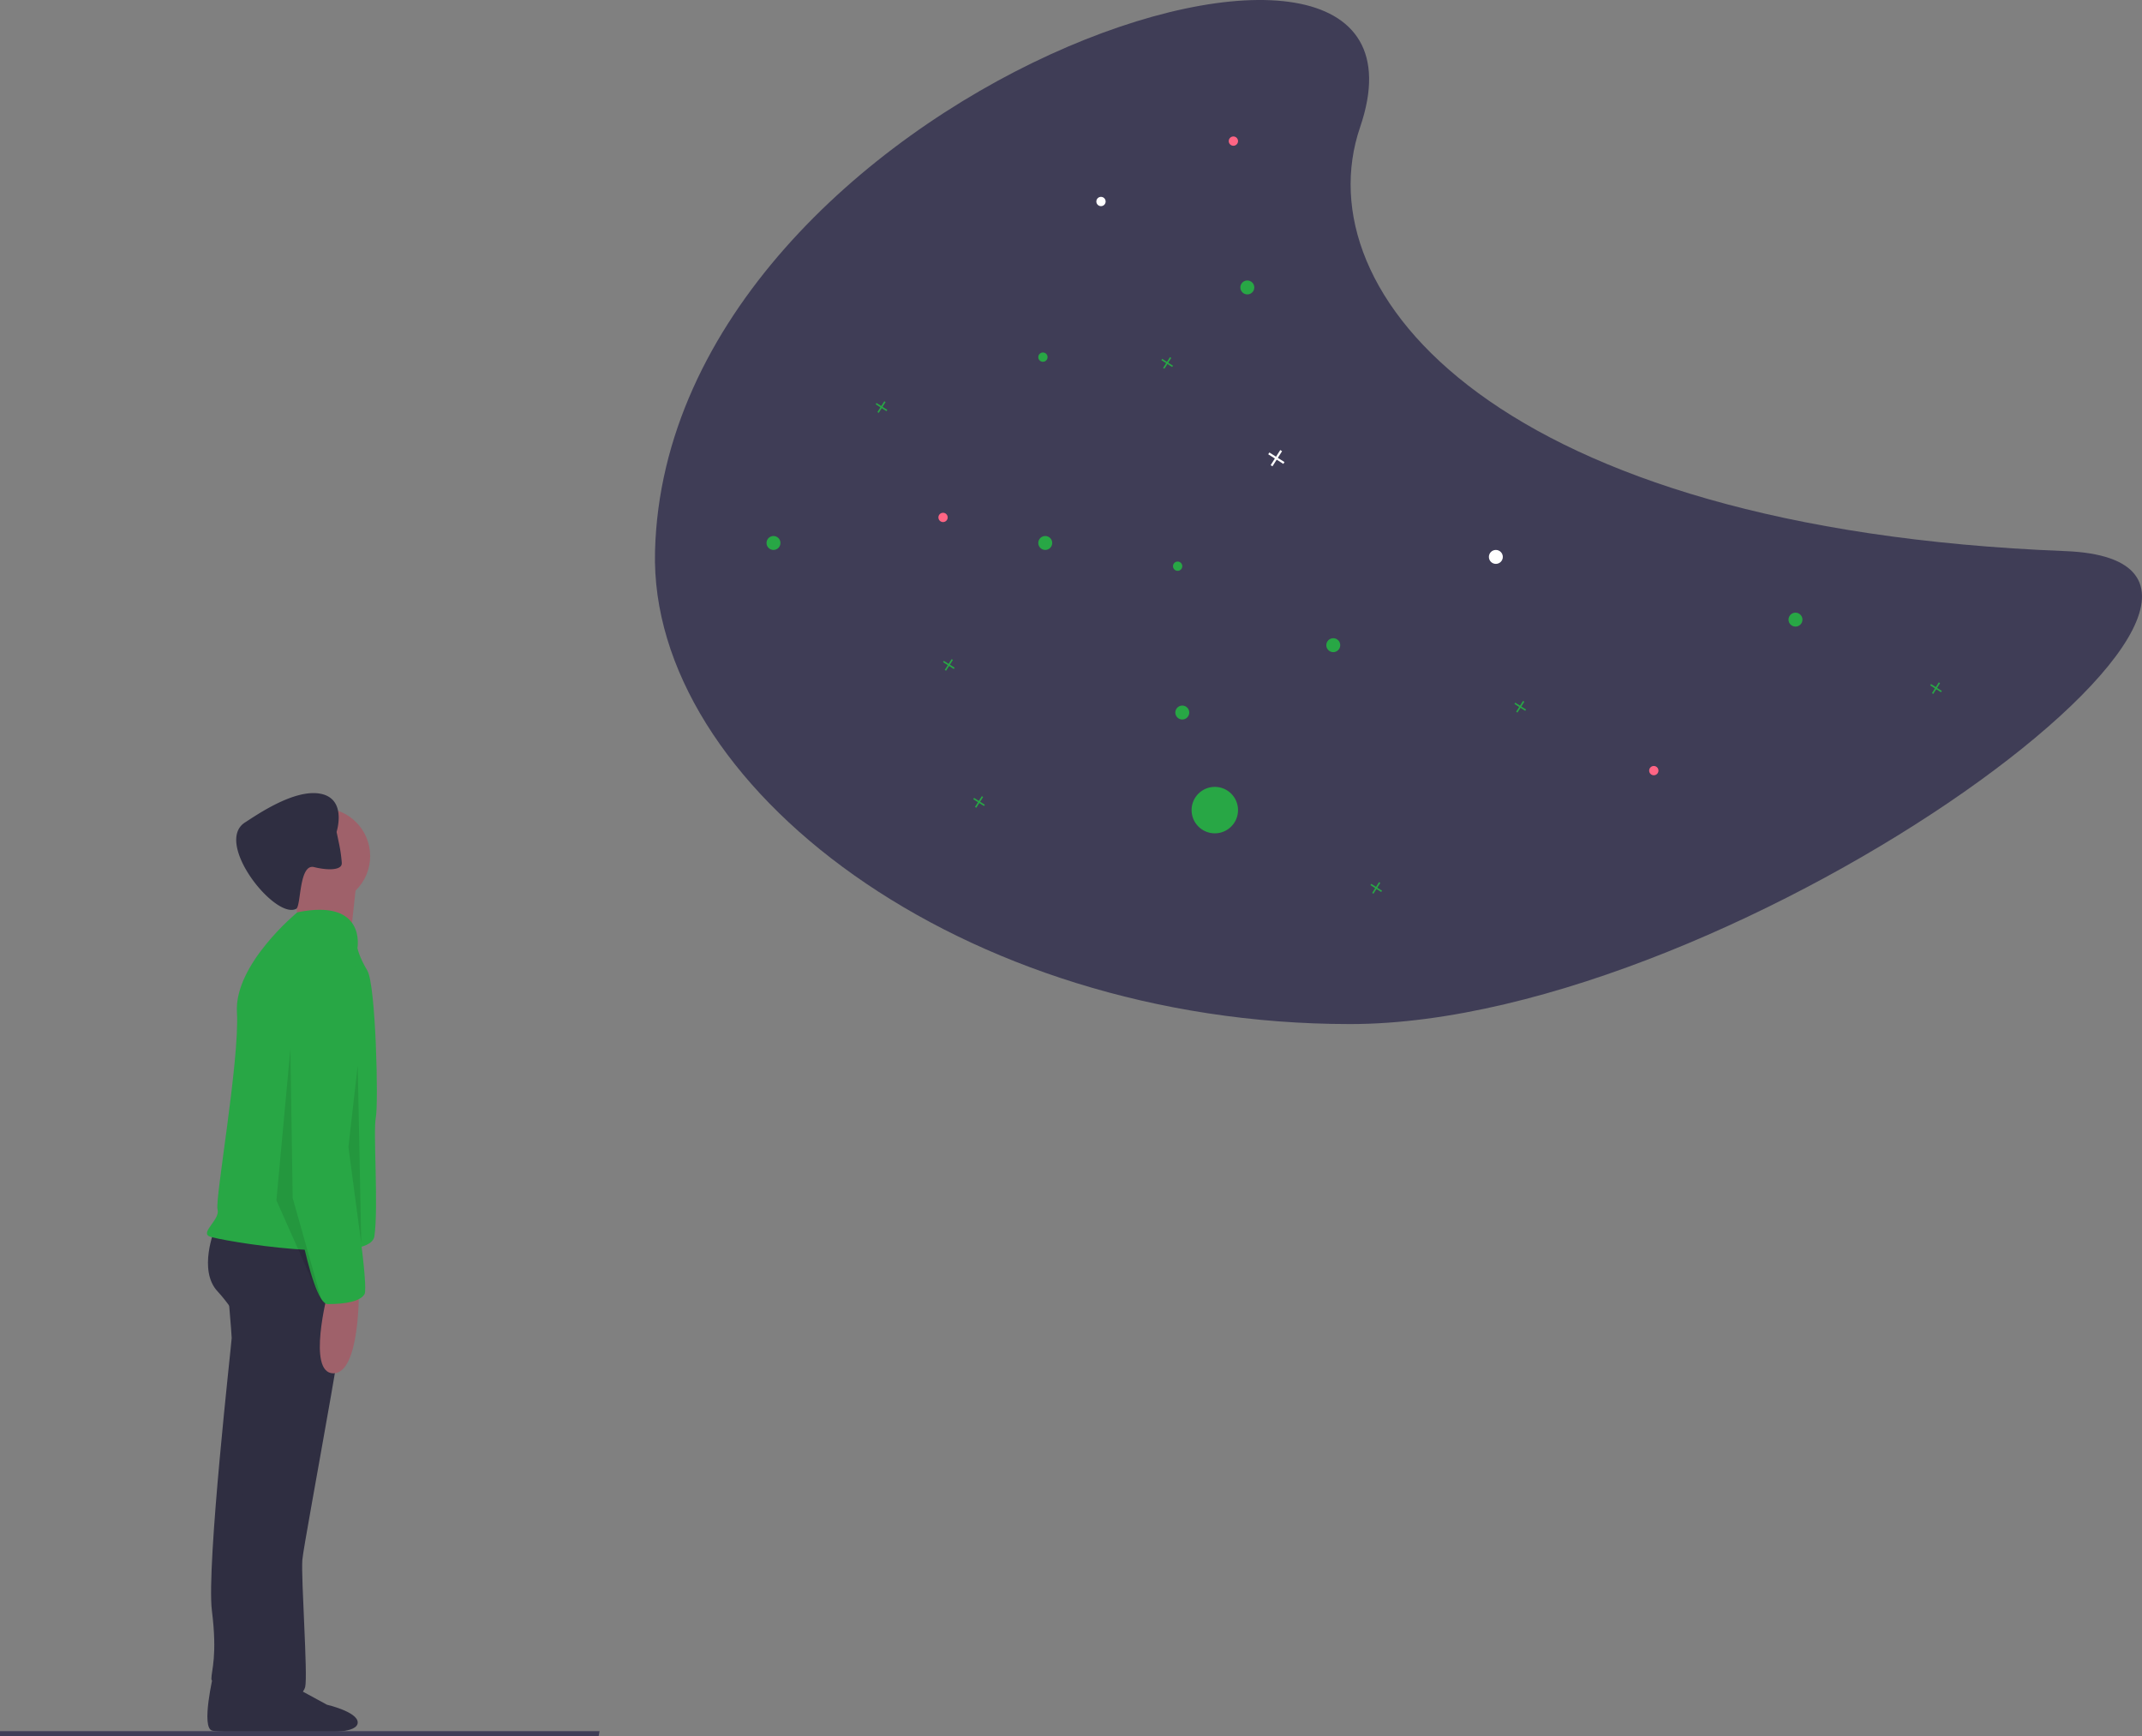 <svg xmlns="http://www.w3.org/2000/svg" id="f6dc6f51-58d1-4328-a543-5a2c5176acea" width="922.185" height="747.357" data-name="Layer 1" viewBox="0 0 922.185 747.357"><rect x="0" y="0" width="922.185" height="747.357" fill="#808080" stroke="none"/><path fill="#3f3d56" d="M420.911,313.567c-2.68,100.756,131.629,203.611,299.277,203.611S1154.817,318.541,1028.018,313.567c-244.325-9.584-328.052-110.77-303.553-182.5C768.34,2.606,426.188,115.178,420.911,313.567Z" transform="translate(-138.907 -76.322)"/><polygon fill="#28a745" points="505.004 157.445 502.96 156.144 504.261 154.1 503.703 153.746 502.403 155.79 500.359 154.489 500.004 155.046 502.048 156.347 500.747 158.391 501.305 158.746 502.605 156.702 504.649 158.002 505.004 157.445"/><polygon fill="#28a745" points="657.004 305.445 654.96 304.144 656.261 302.1 655.703 301.746 654.403 303.79 652.359 302.489 652.004 303.046 654.048 304.347 652.747 306.391 653.305 306.746 654.605 304.702 656.649 306.002 657.004 305.445"/><polygon fill="#28a745" points="411.004 287.445 408.96 286.144 410.261 284.1 409.703 283.746 408.403 285.79 406.359 284.489 406.004 285.046 408.048 286.347 406.747 288.391 407.305 288.746 408.605 286.702 410.649 288.002 411.004 287.445"/><polygon fill="#28a745" points="595.004 383.445 592.96 382.144 594.261 380.1 593.703 379.746 592.403 381.79 590.359 380.489 590.004 381.046 592.048 382.347 590.747 384.391 591.305 384.746 592.605 382.702 594.649 384.002 595.004 383.445"/><polygon fill="#28a745" points="424.004 346.445 421.96 345.144 423.261 343.1 422.703 342.746 421.403 344.79 419.359 343.489 419.004 344.046 421.048 345.347 419.747 347.391 420.305 347.746 421.605 345.702 423.649 347.002 424.004 346.445"/><polygon fill="#28a745" points="836.004 297.445 833.96 296.144 835.261 294.1 834.703 293.746 833.403 295.79 831.359 294.489 831.004 295.046 833.048 296.347 831.747 298.391 832.305 298.746 833.605 296.702 835.649 298.002 836.004 297.445"/><polygon fill="#28a745" points="382.004 176.445 379.96 175.144 381.261 173.1 380.703 172.746 379.403 174.79 377.359 173.489 377.004 174.046 379.048 175.347 377.747 177.391 378.305 177.746 379.605 175.702 381.649 177.002 382.004 176.445"/><polygon fill="#fff" points="553.004 198.924 550.142 197.104 551.963 194.242 551.183 193.746 549.362 196.607 546.501 194.786 546.004 195.567 548.866 197.387 547.045 200.249 547.825 200.746 549.646 197.884 552.507 199.705 553.004 198.924"/><circle cx="450.004" cy="233.746" r="3" fill="#28a745"/><circle cx="333.004" cy="233.746" r="3" fill="#28a745"/><circle cx="537.004" cy="123.746" r="3" fill="#28a745"/><circle cx="509.004" cy="306.746" r="3" fill="#28a745"/><circle cx="507.004" cy="243.746" r="2" fill="#28a745"/><circle cx="712.004" cy="331.746" r="2" fill="#ff6584"/><circle cx="406.004" cy="222.746" r="2" fill="#ff6584"/><circle cx="531.004" cy="60.746" r="2" fill="#ff6584"/><circle cx="449.004" cy="153.746" r="2" fill="#28a745"/><circle cx="474.004" cy="86.746" r="2" fill="#fff"/><circle cx="773.004" cy="266.746" r="3" fill="#28a745"/><circle cx="574.004" cy="277.746" r="3" fill="#28a745"/><circle cx="523.004" cy="348.746" r="10" fill="#28a745"/><circle cx="644.004" cy="239.746" r="3" fill="#fff"/><path fill="#2f2e41" d="M230.836,796.936s-5.597,23.406-.509,24.423,30.02.689,36.126,1.707,18.826-.689,18.826-5.268S272.05,810.165,272.05,810.165s-18.826-10.176-19.335-10.685S230.836,796.936,230.836,796.936Z" transform="translate(-138.907 -76.322)"/><path fill="#2f2e41" d="M236.828,629.813s1.825,20.684,1.825,22.509-10.95,97.944-8.517,117.411-.225,25.684-.225,29.334,19.692,2.3,19.692,2.3l21.292-134.444-10.95-40.151Z" transform="translate(-138.907 -76.322)"/><path fill="#2f2e41" d="M237.959,802.059s-5.088,18.317,0,19.335,30.02-1.166,36.126-.148,18.826,1.166,18.826-3.414-13.229-7.632-13.229-7.632-18.826-10.176-19.335-10.685S237.959,802.059,237.959,802.059Z" transform="translate(-138.907 -76.322)"/><path fill="#2f2e41" d="M231.353,605.479s-7.3,17.642,1.217,26.767,18.25,27.376,18.25,28.592-17.034,122.278-14.6,130.186,1.825,12.775,1.217,13.992,6.083,7.909,13.384,7.909,18.25-5.475,19.467-10.342-1.825-46.843-1.217-54.751S294.013,613.388,290.971,610.346,231.353,605.479,231.353,605.479Z" transform="translate(-138.907 -76.322)"/><circle cx="138.68" cy="368.554" r="20.684" fill="#9f616a"/><path fill="#9f616a" d="M264.812,455.218s4.258,22.509,1.217,24.942,23.117,6.083,23.117,6.083,3.042-29.809,3.65-32.851S264.812,455.218,264.812,455.218Z" transform="translate(-138.907 -76.322)"/><path fill="#28a745" d="M292.796,484.419s3.924-21.435-25.885-15.351c0,0-27.217,22.316-26,43s-9.558,80.637-8.341,84.895-7.3,9.734-3.65,11.559,69.351,12.775,71.176,0-.608-45.018.608-51.101,0-57.184-3.65-63.268S292.796,484.419,292.796,484.419Z" transform="translate(-138.907 -76.322)"/><path fill="#9f616a" d="M280.021,632.855s-9.125,34.676,2.433,34.676,10.95-35.892,10.95-35.892Z" transform="translate(-138.907 -76.322)"/><path fill="#2f2e41" d="M286.015,448.328c-.264,1.744-2.958,2.469-6.912,2.129l-.006-.001a33.145,33.145,0,0,1-4.966-.85c-2.468-.607-3.858,1.588-4.755,4.627-1.472,5.013-1.583,12.337-2.878,13.291-9.04,4.997-35.751-28.504-22.063-37.177,4.875-3.089,21.285-14.623,32.623-12.293s6.748,16.402,6.748,16.402.416,1.847.888,4.22a63.446,63.446,0,0,1,1.359,9.078A4.421,4.421,0,0,1,286.015,448.328Z" transform="translate(-138.907 -76.322)"/><path fill="#28a745" d="M287.321,490.502s-20.684-1.217-22.509,29.201-1.217,59.01-1.217,59.618,8.517,58.401,16.425,58.401,13.992-1.217,15.817-4.258-4.867-46.843-4.867-46.843-3.042-46.234,1.825-60.835S298.271,492.327,287.321,490.502Z" transform="translate(-138.907 -76.322)"/><polyline points="125.004 451.746 119.004 516.746 139.004 561.746 126.004 515.746 125.004 450.746" opacity=".1" style="isolation:isolate"/><polygon points="154.004 458.746 155.532 535.375 150.004 493.746 154.004 458.746" opacity=".1" style="isolation:isolate"/><polygon fill="#3f3d56" points="257.738 747.357 0 747.357 0 745.251 258.12 745.251 257.738 747.357"/></svg>